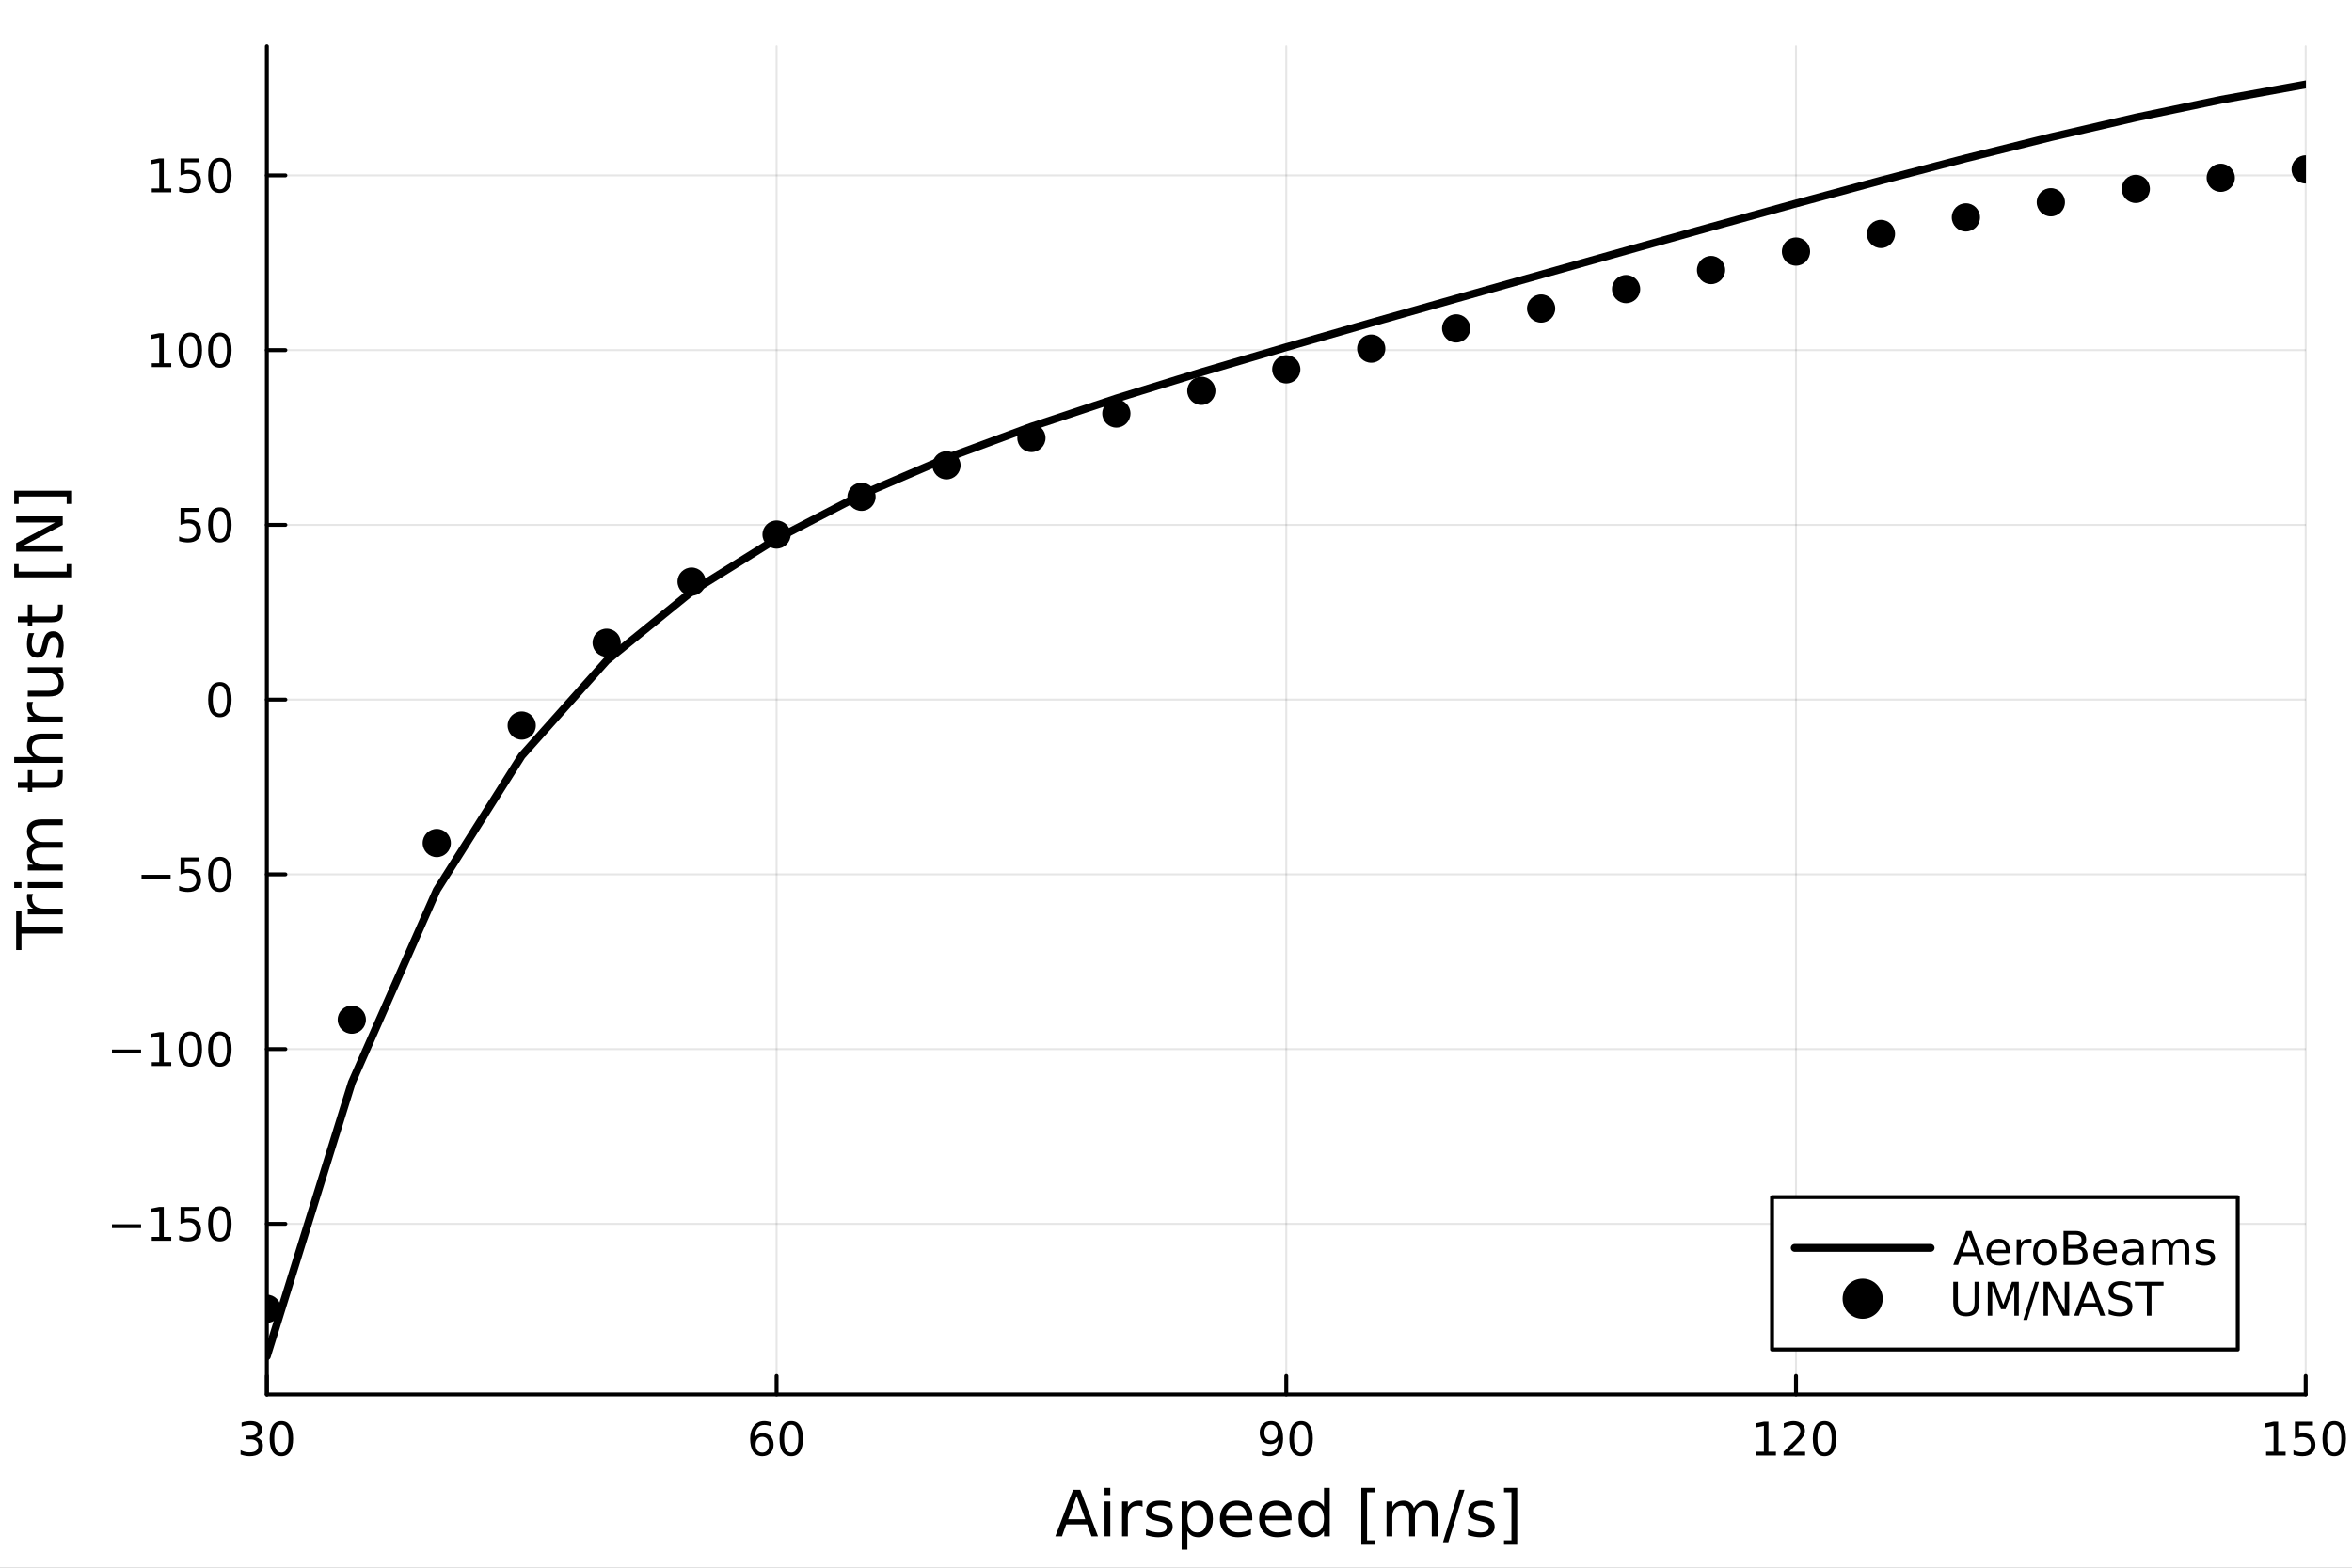 <?xml version="1.0" encoding="utf-8"?>
<svg xmlns="http://www.w3.org/2000/svg" xmlns:xlink="http://www.w3.org/1999/xlink" width="600" height="400" viewBox="0 0 2400 1600">
<rect x="0" y="0" width="2400" height="1600" fill="#808080" stroke="none"/>
<defs>
  <clipPath id="clip590">
    <rect x="0" y="0" width="2400" height="1600"/>
  </clipPath>
</defs>
<path clip-path="url(#clip590)" d="M0 1600 L2400 1600 L2400 0 L0 0  Z" fill="#ffffff" fill-rule="evenodd" fill-opacity="1"/>
<defs>
  <clipPath id="clip591">
    <rect x="480" y="0" width="1681" height="1600"/>
  </clipPath>
</defs>
<path clip-path="url(#clip590)" d="M272.297 1423.18 L2352.76 1423.18 L2352.76 47.244 L272.297 47.244  Z" fill="#ffffff" fill-rule="evenodd" fill-opacity="1"/>
<defs>
  <clipPath id="clip592">
    <rect x="272" y="47" width="2081" height="1377"/>
  </clipPath>
</defs>
<polyline clip-path="url(#clip592)" style="stroke:#000000; stroke-linecap:round; stroke-linejoin:round; stroke-width:2; stroke-opacity:0.1; fill:none" points="272.297,1423.18 272.297,47.244 "/>
<polyline clip-path="url(#clip592)" style="stroke:#000000; stroke-linecap:round; stroke-linejoin:round; stroke-width:2; stroke-opacity:0.1; fill:none" points="792.411,1423.18 792.411,47.244 "/>
<polyline clip-path="url(#clip592)" style="stroke:#000000; stroke-linecap:round; stroke-linejoin:round; stroke-width:2; stroke-opacity:0.1; fill:none" points="1312.53,1423.18 1312.53,47.244 "/>
<polyline clip-path="url(#clip592)" style="stroke:#000000; stroke-linecap:round; stroke-linejoin:round; stroke-width:2; stroke-opacity:0.1; fill:none" points="1832.64,1423.18 1832.64,47.244 "/>
<polyline clip-path="url(#clip592)" style="stroke:#000000; stroke-linecap:round; stroke-linejoin:round; stroke-width:2; stroke-opacity:0.1; fill:none" points="2352.76,1423.18 2352.76,47.244 "/>
<polyline clip-path="url(#clip592)" style="stroke:#000000; stroke-linecap:round; stroke-linejoin:round; stroke-width:2; stroke-opacity:0.1; fill:none" points="272.297,1249.08 2352.76,1249.08 "/>
<polyline clip-path="url(#clip592)" style="stroke:#000000; stroke-linecap:round; stroke-linejoin:round; stroke-width:2; stroke-opacity:0.1; fill:none" points="272.297,1070.73 2352.76,1070.73 "/>
<polyline clip-path="url(#clip592)" style="stroke:#000000; stroke-linecap:round; stroke-linejoin:round; stroke-width:2; stroke-opacity:0.1; fill:none" points="272.297,892.388 2352.76,892.388 "/>
<polyline clip-path="url(#clip592)" style="stroke:#000000; stroke-linecap:round; stroke-linejoin:round; stroke-width:2; stroke-opacity:0.1; fill:none" points="272.297,714.041 2352.76,714.041 "/>
<polyline clip-path="url(#clip592)" style="stroke:#000000; stroke-linecap:round; stroke-linejoin:round; stroke-width:2; stroke-opacity:0.1; fill:none" points="272.297,535.695 2352.76,535.695 "/>
<polyline clip-path="url(#clip592)" style="stroke:#000000; stroke-linecap:round; stroke-linejoin:round; stroke-width:2; stroke-opacity:0.1; fill:none" points="272.297,357.348 2352.76,357.348 "/>
<polyline clip-path="url(#clip592)" style="stroke:#000000; stroke-linecap:round; stroke-linejoin:round; stroke-width:2; stroke-opacity:0.1; fill:none" points="272.297,179.002 2352.76,179.002 "/>
<polyline clip-path="url(#clip590)" style="stroke:#000000; stroke-linecap:round; stroke-linejoin:round; stroke-width:4; stroke-opacity:1; fill:none" points="272.297,1423.18 2352.76,1423.18 "/>
<polyline clip-path="url(#clip590)" style="stroke:#000000; stroke-linecap:round; stroke-linejoin:round; stroke-width:4; stroke-opacity:1; fill:none" points="272.297,1423.18 272.297,1404.28 "/>
<polyline clip-path="url(#clip590)" style="stroke:#000000; stroke-linecap:round; stroke-linejoin:round; stroke-width:4; stroke-opacity:1; fill:none" points="792.411,1423.18 792.411,1404.28 "/>
<polyline clip-path="url(#clip590)" style="stroke:#000000; stroke-linecap:round; stroke-linejoin:round; stroke-width:4; stroke-opacity:1; fill:none" points="1312.53,1423.18 1312.53,1404.28 "/>
<polyline clip-path="url(#clip590)" style="stroke:#000000; stroke-linecap:round; stroke-linejoin:round; stroke-width:4; stroke-opacity:1; fill:none" points="1832.64,1423.18 1832.64,1404.28 "/>
<polyline clip-path="url(#clip590)" style="stroke:#000000; stroke-linecap:round; stroke-linejoin:round; stroke-width:4; stroke-opacity:1; fill:none" points="2352.76,1423.18 2352.76,1404.28 "/>
<path clip-path="url(#clip590)" d="M261.139 1466.95 Q264.496 1467.66 266.371 1469.93 Q268.269 1472.2 268.269 1475.53 Q268.269 1480.65 264.75 1483.45 Q261.232 1486.25 254.75 1486.25 Q252.574 1486.25 250.26 1485.81 Q247.968 1485.39 245.514 1484.54 L245.514 1480.02 Q247.459 1481.16 249.774 1481.74 Q252.088 1482.32 254.611 1482.32 Q259.01 1482.32 261.301 1480.58 Q263.616 1478.84 263.616 1475.53 Q263.616 1472.48 261.463 1470.77 Q259.334 1469.03 255.514 1469.03 L251.486 1469.03 L251.486 1465.19 L255.699 1465.19 Q259.148 1465.19 260.977 1463.82 Q262.806 1462.43 262.806 1459.84 Q262.806 1457.18 260.908 1455.77 Q259.033 1454.33 255.514 1454.33 Q253.593 1454.33 251.394 1454.75 Q249.195 1455.16 246.556 1456.04 L246.556 1451.88 Q249.218 1451.14 251.533 1450.77 Q253.871 1450.39 255.931 1450.39 Q261.255 1450.39 264.357 1452.83 Q267.459 1455.23 267.459 1459.35 Q267.459 1462.22 265.815 1464.21 Q264.172 1466.18 261.139 1466.95 Z" fill="#000000" fill-rule="nonzero" fill-opacity="1" /><path clip-path="url(#clip590)" d="M287.134 1454.1 Q283.523 1454.1 281.695 1457.66 Q279.889 1461.2 279.889 1468.33 Q279.889 1475.44 281.695 1479.01 Q283.523 1482.55 287.134 1482.55 Q290.769 1482.55 292.574 1479.01 Q294.403 1475.44 294.403 1468.33 Q294.403 1461.2 292.574 1457.66 Q290.769 1454.1 287.134 1454.1 M287.134 1450.39 Q292.945 1450.39 296 1455 Q299.079 1459.58 299.079 1468.33 Q299.079 1477.06 296 1481.67 Q292.945 1486.25 287.134 1486.25 Q281.324 1486.25 278.246 1481.67 Q275.19 1477.06 275.19 1468.33 Q275.19 1459.58 278.246 1455 Q281.324 1450.39 287.134 1450.39 Z" fill="#000000" fill-rule="nonzero" fill-opacity="1" /><path clip-path="url(#clip590)" d="M777.817 1466.44 Q774.668 1466.44 772.817 1468.59 Q770.988 1470.74 770.988 1474.49 Q770.988 1478.22 772.817 1480.39 Q774.668 1482.55 777.817 1482.55 Q780.965 1482.55 782.793 1480.39 Q784.645 1478.22 784.645 1474.49 Q784.645 1470.74 782.793 1468.59 Q780.965 1466.44 777.817 1466.44 M787.099 1451.78 L787.099 1456.04 Q785.34 1455.21 783.534 1454.77 Q781.752 1454.33 779.992 1454.33 Q775.363 1454.33 772.909 1457.45 Q770.479 1460.58 770.131 1466.9 Q771.497 1464.89 773.557 1463.82 Q775.617 1462.73 778.094 1462.73 Q783.303 1462.73 786.312 1465.9 Q789.344 1469.05 789.344 1474.49 Q789.344 1479.82 786.196 1483.03 Q783.048 1486.25 777.817 1486.25 Q771.821 1486.25 768.65 1481.67 Q765.479 1477.06 765.479 1468.33 Q765.479 1460.14 769.368 1455.28 Q773.256 1450.39 779.807 1450.39 Q781.567 1450.39 783.349 1450.74 Q785.154 1451.09 787.099 1451.78 Z" fill="#000000" fill-rule="nonzero" fill-opacity="1" /><path clip-path="url(#clip590)" d="M807.4 1454.1 Q803.789 1454.1 801.96 1457.66 Q800.154 1461.2 800.154 1468.33 Q800.154 1475.44 801.96 1479.01 Q803.789 1482.55 807.4 1482.55 Q811.034 1482.55 812.84 1479.01 Q814.668 1475.44 814.668 1468.33 Q814.668 1461.2 812.84 1457.66 Q811.034 1454.1 807.4 1454.1 M807.4 1450.39 Q813.21 1450.39 816.265 1455 Q819.344 1459.58 819.344 1468.33 Q819.344 1477.06 816.265 1481.67 Q813.21 1486.25 807.4 1486.25 Q801.59 1486.25 798.511 1481.67 Q795.455 1477.06 795.455 1468.33 Q795.455 1459.58 798.511 1455 Q801.59 1450.39 807.4 1450.39 Z" fill="#000000" fill-rule="nonzero" fill-opacity="1" /><path clip-path="url(#clip590)" d="M1287.65 1484.86 L1287.65 1480.6 Q1289.41 1481.44 1291.22 1481.88 Q1293.02 1482.32 1294.76 1482.32 Q1299.39 1482.32 1301.82 1479.21 Q1304.27 1476.09 1304.62 1469.75 Q1303.28 1471.74 1301.22 1472.8 Q1299.16 1473.87 1296.66 1473.87 Q1291.47 1473.87 1288.44 1470.74 Q1285.43 1467.59 1285.43 1462.15 Q1285.43 1456.83 1288.58 1453.61 Q1291.73 1450.39 1296.96 1450.39 Q1302.95 1450.39 1306.1 1455 Q1309.27 1459.58 1309.27 1468.33 Q1309.27 1476.51 1305.39 1481.39 Q1301.52 1486.25 1294.97 1486.25 Q1293.21 1486.25 1291.4 1485.9 Q1289.6 1485.56 1287.65 1484.86 M1296.96 1470.21 Q1300.11 1470.21 1301.94 1468.06 Q1303.79 1465.9 1303.79 1462.15 Q1303.79 1458.43 1301.94 1456.27 Q1300.11 1454.1 1296.96 1454.1 Q1293.81 1454.1 1291.96 1456.27 Q1290.13 1458.43 1290.13 1462.15 Q1290.13 1465.9 1291.96 1468.06 Q1293.81 1470.21 1296.96 1470.21 Z" fill="#000000" fill-rule="nonzero" fill-opacity="1" /><path clip-path="url(#clip590)" d="M1327.68 1454.1 Q1324.07 1454.1 1322.24 1457.66 Q1320.43 1461.2 1320.43 1468.33 Q1320.43 1475.44 1322.24 1479.01 Q1324.07 1482.55 1327.68 1482.55 Q1331.31 1482.55 1333.12 1479.01 Q1334.95 1475.44 1334.95 1468.33 Q1334.95 1461.2 1333.12 1457.66 Q1331.31 1454.1 1327.68 1454.1 M1327.68 1450.39 Q1333.49 1450.39 1336.54 1455 Q1339.62 1459.58 1339.62 1468.33 Q1339.62 1477.06 1336.54 1481.67 Q1333.49 1486.25 1327.68 1486.25 Q1321.87 1486.25 1318.79 1481.67 Q1315.73 1477.06 1315.73 1468.33 Q1315.73 1459.58 1318.79 1455 Q1321.87 1450.39 1327.68 1450.39 Z" fill="#000000" fill-rule="nonzero" fill-opacity="1" /><path clip-path="url(#clip590)" d="M1792.25 1481.64 L1799.89 1481.64 L1799.89 1455.28 L1791.58 1456.95 L1791.58 1452.69 L1799.84 1451.02 L1804.52 1451.02 L1804.52 1481.64 L1812.16 1481.64 L1812.16 1485.58 L1792.25 1485.58 L1792.25 1481.64 Z" fill="#000000" fill-rule="nonzero" fill-opacity="1" /><path clip-path="url(#clip590)" d="M1825.63 1481.64 L1841.95 1481.64 L1841.95 1485.58 L1820 1485.58 L1820 1481.64 Q1822.66 1478.89 1827.25 1474.26 Q1831.85 1469.61 1833.03 1468.27 Q1835.28 1465.74 1836.16 1464.01 Q1837.06 1462.25 1837.06 1460.56 Q1837.06 1457.8 1835.12 1456.07 Q1833.2 1454.33 1830.09 1454.33 Q1827.9 1454.33 1825.44 1455.09 Q1823.01 1455.86 1820.23 1457.41 L1820.23 1452.69 Q1823.06 1451.55 1825.51 1450.97 Q1827.97 1450.39 1830 1450.39 Q1835.37 1450.39 1838.57 1453.08 Q1841.76 1455.77 1841.76 1460.26 Q1841.76 1462.39 1840.95 1464.31 Q1840.16 1466.2 1838.06 1468.8 Q1837.48 1469.47 1834.38 1472.69 Q1831.28 1475.88 1825.63 1481.64 Z" fill="#000000" fill-rule="nonzero" fill-opacity="1" /><path clip-path="url(#clip590)" d="M1861.76 1454.1 Q1858.15 1454.1 1856.32 1457.66 Q1854.52 1461.2 1854.52 1468.33 Q1854.52 1475.44 1856.32 1479.01 Q1858.15 1482.55 1861.76 1482.55 Q1865.4 1482.55 1867.2 1479.01 Q1869.03 1475.44 1869.03 1468.33 Q1869.03 1461.2 1867.2 1457.66 Q1865.4 1454.1 1861.76 1454.1 M1861.76 1450.39 Q1867.57 1450.39 1870.63 1455 Q1873.71 1459.58 1873.71 1468.33 Q1873.71 1477.06 1870.63 1481.67 Q1867.57 1486.25 1861.76 1486.25 Q1855.95 1486.25 1852.87 1481.67 Q1849.82 1477.06 1849.82 1468.33 Q1849.82 1459.58 1852.87 1455 Q1855.95 1450.39 1861.76 1450.39 Z" fill="#000000" fill-rule="nonzero" fill-opacity="1" /><path clip-path="url(#clip590)" d="M2312.36 1481.64 L2320 1481.64 L2320 1455.28 L2311.69 1456.95 L2311.69 1452.69 L2319.96 1451.02 L2324.63 1451.02 L2324.63 1481.64 L2332.27 1481.64 L2332.27 1485.58 L2312.36 1485.58 L2312.36 1481.64 Z" fill="#000000" fill-rule="nonzero" fill-opacity="1" /><path clip-path="url(#clip590)" d="M2341.76 1451.02 L2360.12 1451.02 L2360.12 1454.96 L2346.04 1454.96 L2346.04 1463.43 Q2347.06 1463.08 2348.08 1462.92 Q2349.1 1462.73 2350.12 1462.73 Q2355.9 1462.73 2359.28 1465.9 Q2362.66 1469.08 2362.66 1474.49 Q2362.66 1480.07 2359.19 1483.17 Q2355.72 1486.25 2349.4 1486.25 Q2347.22 1486.25 2344.96 1485.88 Q2342.71 1485.51 2340.3 1484.77 L2340.3 1480.07 Q2342.39 1481.2 2344.61 1481.76 Q2346.83 1482.32 2349.31 1482.32 Q2353.31 1482.32 2355.65 1480.21 Q2357.99 1478.1 2357.99 1474.49 Q2357.99 1470.88 2355.65 1468.77 Q2353.31 1466.67 2349.31 1466.67 Q2347.43 1466.67 2345.56 1467.08 Q2343.71 1467.5 2341.76 1468.38 L2341.76 1451.02 Z" fill="#000000" fill-rule="nonzero" fill-opacity="1" /><path clip-path="url(#clip590)" d="M2381.88 1454.1 Q2378.27 1454.1 2376.44 1457.66 Q2374.63 1461.2 2374.63 1468.33 Q2374.63 1475.44 2376.44 1479.01 Q2378.27 1482.55 2381.88 1482.55 Q2385.51 1482.55 2387.32 1479.01 Q2389.14 1475.44 2389.14 1468.33 Q2389.14 1461.2 2387.32 1457.66 Q2385.51 1454.1 2381.88 1454.1 M2381.88 1450.39 Q2387.69 1450.39 2390.74 1455 Q2393.82 1459.58 2393.82 1468.33 Q2393.82 1477.06 2390.74 1481.67 Q2387.69 1486.25 2381.88 1486.25 Q2376.07 1486.25 2372.99 1481.67 Q2369.93 1477.06 2369.93 1468.33 Q2369.93 1459.58 2372.99 1455 Q2376.07 1450.39 2381.88 1450.39 Z" fill="#000000" fill-rule="nonzero" fill-opacity="1" /><path clip-path="url(#clip590)" d="M1098.64 1526.86 L1089.92 1550.51 L1107.39 1550.51 L1098.64 1526.86 M1095.01 1520.52 L1102.3 1520.52 L1120.41 1568.04 L1113.73 1568.04 L1109.4 1555.85 L1087.98 1555.85 L1083.65 1568.04 L1076.87 1568.04 L1095.01 1520.52 Z" fill="#000000" fill-rule="nonzero" fill-opacity="1" /><path clip-path="url(#clip590)" d="M1127.09 1532.4 L1132.95 1532.4 L1132.95 1568.04 L1127.09 1568.04 L1127.09 1532.4 M1127.09 1518.52 L1132.95 1518.52 L1132.95 1525.93 L1127.09 1525.93 L1127.09 1518.52 Z" fill="#000000" fill-rule="nonzero" fill-opacity="1" /><path clip-path="url(#clip590)" d="M1165.86 1537.87 Q1164.87 1537.3 1163.7 1537.04 Q1162.55 1536.76 1161.15 1536.76 Q1156.18 1536.76 1153.51 1540 Q1150.87 1543.22 1150.87 1549.27 L1150.87 1568.04 L1144.98 1568.04 L1144.98 1532.4 L1150.87 1532.4 L1150.87 1537.93 Q1152.72 1534.69 1155.68 1533.13 Q1158.64 1531.54 1162.87 1531.54 Q1163.47 1531.54 1164.21 1531.63 Q1164.94 1531.7 1165.83 1531.85 L1165.86 1537.87 Z" fill="#000000" fill-rule="nonzero" fill-opacity="1" /><path clip-path="url(#clip590)" d="M1194.73 1533.45 L1194.73 1538.98 Q1192.25 1537.71 1189.57 1537.07 Q1186.9 1536.44 1184.03 1536.44 Q1179.67 1536.44 1177.48 1537.77 Q1175.31 1539.11 1175.31 1541.79 Q1175.31 1543.82 1176.87 1545 Q1178.43 1546.15 1183.14 1547.2 L1185.15 1547.64 Q1191.39 1548.98 1194 1551.43 Q1196.64 1553.85 1196.64 1558.21 Q1196.64 1563.17 1192.69 1566.07 Q1188.78 1568.97 1181.9 1568.97 Q1179.04 1568.97 1175.92 1568.39 Q1172.83 1567.85 1169.39 1566.74 L1169.39 1560.69 Q1172.64 1562.38 1175.79 1563.24 Q1178.94 1564.07 1182.03 1564.07 Q1186.17 1564.07 1188.39 1562.66 Q1190.62 1561.23 1190.62 1558.65 Q1190.62 1556.27 1189 1554.99 Q1187.41 1553.72 1181.97 1552.54 L1179.93 1552.07 Q1174.49 1550.92 1172.07 1548.56 Q1169.65 1546.18 1169.65 1542.04 Q1169.65 1537.01 1173.21 1534.27 Q1176.78 1531.54 1183.33 1531.54 Q1186.58 1531.54 1189.45 1532.01 Q1192.31 1532.49 1194.73 1533.45 Z" fill="#000000" fill-rule="nonzero" fill-opacity="1" /><path clip-path="url(#clip590)" d="M1211.63 1562.7 L1211.63 1581.6 L1205.74 1581.6 L1205.74 1532.4 L1211.63 1532.4 L1211.63 1537.81 Q1213.48 1534.62 1216.28 1533.1 Q1219.11 1531.54 1223.02 1531.54 Q1229.52 1531.54 1233.56 1536.69 Q1237.63 1541.85 1237.63 1550.25 Q1237.63 1558.65 1233.56 1563.81 Q1229.52 1568.97 1223.02 1568.97 Q1219.11 1568.97 1216.28 1567.44 Q1213.48 1565.88 1211.63 1562.7 M1231.55 1550.25 Q1231.55 1543.79 1228.88 1540.13 Q1226.24 1536.44 1221.59 1536.44 Q1216.95 1536.44 1214.27 1540.13 Q1211.63 1543.79 1211.63 1550.25 Q1211.63 1556.71 1214.27 1560.4 Q1216.95 1564.07 1221.59 1564.07 Q1226.24 1564.07 1228.88 1560.4 Q1231.55 1556.71 1231.55 1550.25 Z" fill="#000000" fill-rule="nonzero" fill-opacity="1" /><path clip-path="url(#clip590)" d="M1277.83 1548.76 L1277.83 1551.62 L1250.91 1551.62 Q1251.29 1557.67 1254.53 1560.85 Q1257.81 1564 1263.64 1564 Q1267.01 1564 1270.16 1563.17 Q1273.35 1562.35 1276.46 1560.69 L1276.46 1566.23 Q1273.31 1567.57 1270 1568.27 Q1266.69 1568.97 1263.29 1568.97 Q1254.76 1568.97 1249.76 1564 Q1244.8 1559.04 1244.8 1550.57 Q1244.8 1541.82 1249.51 1536.69 Q1254.25 1531.54 1262.27 1531.54 Q1269.46 1531.54 1273.63 1536.18 Q1277.83 1540.8 1277.83 1548.76 M1271.98 1547.04 Q1271.91 1542.23 1269.27 1539.37 Q1266.66 1536.5 1262.33 1536.5 Q1257.43 1536.5 1254.47 1539.27 Q1251.54 1542.04 1251.1 1547.07 L1271.98 1547.04 Z" fill="#000000" fill-rule="nonzero" fill-opacity="1" /><path clip-path="url(#clip590)" d="M1317.94 1548.76 L1317.94 1551.62 L1291.01 1551.62 Q1291.39 1557.67 1294.64 1560.85 Q1297.92 1564 1303.74 1564 Q1307.12 1564 1310.27 1563.17 Q1313.45 1562.35 1316.57 1560.69 L1316.57 1566.23 Q1313.42 1567.57 1310.11 1568.27 Q1306.8 1568.97 1303.39 1568.97 Q1294.86 1568.97 1289.86 1564 Q1284.9 1559.04 1284.9 1550.57 Q1284.9 1541.82 1289.61 1536.69 Q1294.35 1531.54 1302.37 1531.54 Q1309.57 1531.54 1313.74 1536.18 Q1317.94 1540.8 1317.94 1548.76 M1312.08 1547.04 Q1312.02 1542.23 1309.38 1539.37 Q1306.77 1536.5 1302.44 1536.5 Q1297.53 1536.5 1294.57 1539.27 Q1291.65 1542.04 1291.2 1547.07 L1312.08 1547.04 Z" fill="#000000" fill-rule="nonzero" fill-opacity="1" /><path clip-path="url(#clip590)" d="M1351.01 1537.81 L1351.01 1518.52 L1356.86 1518.52 L1356.86 1568.04 L1351.01 1568.04 L1351.01 1562.7 Q1349.16 1565.88 1346.33 1567.44 Q1343.53 1568.97 1339.58 1568.97 Q1333.12 1568.97 1329.05 1563.81 Q1325 1558.65 1325 1550.25 Q1325 1541.85 1329.05 1536.69 Q1333.12 1531.54 1339.58 1531.54 Q1343.53 1531.54 1346.33 1533.1 Q1349.16 1534.62 1351.01 1537.81 M1331.05 1550.25 Q1331.05 1556.71 1333.69 1560.4 Q1336.37 1564.07 1341.01 1564.07 Q1345.66 1564.07 1348.33 1560.4 Q1351.01 1556.71 1351.01 1550.25 Q1351.01 1543.79 1348.33 1540.13 Q1345.66 1536.44 1341.01 1536.44 Q1336.37 1536.44 1333.69 1540.13 Q1331.05 1543.79 1331.05 1550.25 Z" fill="#000000" fill-rule="nonzero" fill-opacity="1" /><path clip-path="url(#clip590)" d="M1389.11 1518.52 L1402.6 1518.52 L1402.6 1523.07 L1394.96 1523.07 L1394.96 1572.09 L1402.6 1572.09 L1402.6 1576.64 L1389.11 1576.64 L1389.11 1518.52 Z" fill="#000000" fill-rule="nonzero" fill-opacity="1" /><path clip-path="url(#clip590)" d="M1442.83 1539.24 Q1445.03 1535.29 1448.08 1533.41 Q1451.14 1531.54 1455.28 1531.54 Q1460.85 1531.54 1463.87 1535.45 Q1466.89 1539.33 1466.89 1546.53 L1466.89 1568.04 L1461.01 1568.04 L1461.01 1546.72 Q1461.01 1541.59 1459.19 1539.11 Q1457.38 1536.63 1453.65 1536.63 Q1449.1 1536.63 1446.46 1539.65 Q1443.82 1542.68 1443.82 1547.9 L1443.82 1568.04 L1437.93 1568.04 L1437.93 1546.72 Q1437.93 1541.56 1436.12 1539.11 Q1434.3 1536.63 1430.51 1536.63 Q1426.03 1536.63 1423.39 1539.68 Q1420.74 1542.71 1420.74 1547.9 L1420.74 1568.04 L1414.85 1568.04 L1414.85 1532.4 L1420.74 1532.4 L1420.74 1537.93 Q1422.75 1534.66 1425.55 1533.1 Q1428.35 1531.54 1432.2 1531.54 Q1436.08 1531.54 1438.79 1533.51 Q1441.53 1535.48 1442.83 1539.24 Z" fill="#000000" fill-rule="nonzero" fill-opacity="1" /><path clip-path="url(#clip590)" d="M1488.98 1520.52 L1494.39 1520.52 L1477.84 1574.09 L1472.43 1574.09 L1488.98 1520.52 Z" fill="#000000" fill-rule="nonzero" fill-opacity="1" /><path clip-path="url(#clip590)" d="M1523.26 1533.45 L1523.26 1538.98 Q1520.78 1537.71 1518.11 1537.07 Q1515.43 1536.44 1512.57 1536.44 Q1508.21 1536.44 1506.01 1537.77 Q1503.85 1539.11 1503.85 1541.79 Q1503.85 1543.82 1505.41 1545 Q1506.97 1546.15 1511.68 1547.2 L1513.68 1547.64 Q1519.92 1548.98 1522.53 1551.43 Q1525.17 1553.85 1525.17 1558.21 Q1525.17 1563.17 1521.23 1566.07 Q1517.31 1568.97 1510.44 1568.97 Q1507.57 1568.97 1504.45 1568.39 Q1501.36 1567.85 1497.93 1566.74 L1497.93 1560.69 Q1501.17 1562.38 1504.32 1563.24 Q1507.48 1564.07 1510.56 1564.07 Q1514.7 1564.07 1516.93 1562.66 Q1519.16 1561.23 1519.16 1558.65 Q1519.16 1556.27 1517.53 1554.99 Q1515.94 1553.72 1510.5 1552.54 L1508.46 1552.07 Q1503.02 1550.92 1500.6 1548.56 Q1498.18 1546.18 1498.18 1542.04 Q1498.18 1537.01 1501.75 1534.27 Q1505.31 1531.54 1511.87 1531.54 Q1515.11 1531.54 1517.98 1532.01 Q1520.84 1532.49 1523.26 1533.45 Z" fill="#000000" fill-rule="nonzero" fill-opacity="1" /><path clip-path="url(#clip590)" d="M1548.18 1518.52 L1548.18 1576.64 L1534.69 1576.64 L1534.69 1572.09 L1542.3 1572.09 L1542.3 1523.07 L1534.69 1523.07 L1534.69 1518.52 L1548.18 1518.52 Z" fill="#000000" fill-rule="nonzero" fill-opacity="1" /><polyline clip-path="url(#clip590)" style="stroke:#000000; stroke-linecap:round; stroke-linejoin:round; stroke-width:4; stroke-opacity:1; fill:none" points="272.297,1423.18 272.297,47.244 "/>
<polyline clip-path="url(#clip590)" style="stroke:#000000; stroke-linecap:round; stroke-linejoin:round; stroke-width:4; stroke-opacity:1; fill:none" points="272.297,1249.08 291.194,1249.08 "/>
<polyline clip-path="url(#clip590)" style="stroke:#000000; stroke-linecap:round; stroke-linejoin:round; stroke-width:4; stroke-opacity:1; fill:none" points="272.297,1070.73 291.194,1070.73 "/>
<polyline clip-path="url(#clip590)" style="stroke:#000000; stroke-linecap:round; stroke-linejoin:round; stroke-width:4; stroke-opacity:1; fill:none" points="272.297,892.388 291.194,892.388 "/>
<polyline clip-path="url(#clip590)" style="stroke:#000000; stroke-linecap:round; stroke-linejoin:round; stroke-width:4; stroke-opacity:1; fill:none" points="272.297,714.041 291.194,714.041 "/>
<polyline clip-path="url(#clip590)" style="stroke:#000000; stroke-linecap:round; stroke-linejoin:round; stroke-width:4; stroke-opacity:1; fill:none" points="272.297,535.695 291.194,535.695 "/>
<polyline clip-path="url(#clip590)" style="stroke:#000000; stroke-linecap:round; stroke-linejoin:round; stroke-width:4; stroke-opacity:1; fill:none" points="272.297,357.348 291.194,357.348 "/>
<polyline clip-path="url(#clip590)" style="stroke:#000000; stroke-linecap:round; stroke-linejoin:round; stroke-width:4; stroke-opacity:1; fill:none" points="272.297,179.002 291.194,179.002 "/>
<path clip-path="url(#clip590)" d="M114.26 1249.53 L143.936 1249.53 L143.936 1253.47 L114.26 1253.47 L114.26 1249.53 Z" fill="#000000" fill-rule="nonzero" fill-opacity="1" /><path clip-path="url(#clip590)" d="M154.839 1262.43 L162.477 1262.43 L162.477 1236.06 L154.167 1237.73 L154.167 1233.47 L162.431 1231.8 L167.107 1231.8 L167.107 1262.43 L174.746 1262.43 L174.746 1266.36 L154.839 1266.36 L154.839 1262.43 Z" fill="#000000" fill-rule="nonzero" fill-opacity="1" /><path clip-path="url(#clip590)" d="M184.237 1231.8 L202.593 1231.8 L202.593 1235.74 L188.519 1235.74 L188.519 1244.21 Q189.538 1243.86 190.556 1243.7 Q191.575 1243.51 192.593 1243.51 Q198.38 1243.51 201.76 1246.69 Q205.139 1249.86 205.139 1255.27 Q205.139 1260.85 201.667 1263.95 Q198.195 1267.03 191.875 1267.03 Q189.7 1267.03 187.431 1266.66 Q185.186 1266.29 182.778 1265.55 L182.778 1260.85 Q184.862 1261.99 187.084 1262.54 Q189.306 1263.1 191.783 1263.1 Q195.787 1263.1 198.125 1260.99 Q200.463 1258.88 200.463 1255.27 Q200.463 1251.66 198.125 1249.56 Q195.787 1247.45 191.783 1247.45 Q189.908 1247.45 188.033 1247.87 Q186.181 1248.28 184.237 1249.16 L184.237 1231.8 Z" fill="#000000" fill-rule="nonzero" fill-opacity="1" /><path clip-path="url(#clip590)" d="M224.352 1234.88 Q220.741 1234.88 218.912 1238.44 Q217.107 1241.99 217.107 1249.12 Q217.107 1256.22 218.912 1259.79 Q220.741 1263.33 224.352 1263.33 Q227.986 1263.33 229.792 1259.79 Q231.621 1256.22 231.621 1249.12 Q231.621 1241.99 229.792 1238.44 Q227.986 1234.88 224.352 1234.88 M224.352 1231.18 Q230.162 1231.18 233.218 1235.78 Q236.297 1240.37 236.297 1249.12 Q236.297 1257.84 233.218 1262.45 Q230.162 1267.03 224.352 1267.03 Q218.542 1267.03 215.463 1262.45 Q212.408 1257.84 212.408 1249.12 Q212.408 1240.37 215.463 1235.78 Q218.542 1231.18 224.352 1231.18 Z" fill="#000000" fill-rule="nonzero" fill-opacity="1" /><path clip-path="url(#clip590)" d="M114.26 1071.19 L143.936 1071.19 L143.936 1075.12 L114.26 1075.12 L114.26 1071.19 Z" fill="#000000" fill-rule="nonzero" fill-opacity="1" /><path clip-path="url(#clip590)" d="M154.839 1084.08 L162.477 1084.08 L162.477 1057.71 L154.167 1059.38 L154.167 1055.12 L162.431 1053.45 L167.107 1053.45 L167.107 1084.08 L174.746 1084.08 L174.746 1088.01 L154.839 1088.01 L154.839 1084.08 Z" fill="#000000" fill-rule="nonzero" fill-opacity="1" /><path clip-path="url(#clip590)" d="M194.19 1056.53 Q190.579 1056.53 188.75 1060.1 Q186.945 1063.64 186.945 1070.77 Q186.945 1077.88 188.75 1081.44 Q190.579 1084.98 194.19 1084.98 Q197.825 1084.98 199.63 1081.44 Q201.459 1077.88 201.459 1070.77 Q201.459 1063.64 199.63 1060.1 Q197.825 1056.53 194.19 1056.53 M194.19 1052.83 Q200 1052.83 203.056 1057.44 Q206.135 1062.02 206.135 1070.77 Q206.135 1079.5 203.056 1084.1 Q200 1088.69 194.19 1088.69 Q188.38 1088.69 185.301 1084.1 Q182.246 1079.5 182.246 1070.77 Q182.246 1062.02 185.301 1057.44 Q188.38 1052.83 194.19 1052.83 Z" fill="#000000" fill-rule="nonzero" fill-opacity="1" /><path clip-path="url(#clip590)" d="M224.352 1056.53 Q220.741 1056.53 218.912 1060.1 Q217.107 1063.64 217.107 1070.77 Q217.107 1077.88 218.912 1081.44 Q220.741 1084.98 224.352 1084.98 Q227.986 1084.98 229.792 1081.44 Q231.621 1077.88 231.621 1070.77 Q231.621 1063.64 229.792 1060.1 Q227.986 1056.53 224.352 1056.53 M224.352 1052.83 Q230.162 1052.83 233.218 1057.44 Q236.297 1062.02 236.297 1070.77 Q236.297 1079.5 233.218 1084.1 Q230.162 1088.69 224.352 1088.69 Q218.542 1088.69 215.463 1084.1 Q212.408 1079.5 212.408 1070.77 Q212.408 1062.02 215.463 1057.44 Q218.542 1052.83 224.352 1052.83 Z" fill="#000000" fill-rule="nonzero" fill-opacity="1" /><path clip-path="url(#clip590)" d="M144.422 892.839 L174.098 892.839 L174.098 896.775 L144.422 896.775 L144.422 892.839 Z" fill="#000000" fill-rule="nonzero" fill-opacity="1" /><path clip-path="url(#clip590)" d="M184.237 875.108 L202.593 875.108 L202.593 879.043 L188.519 879.043 L188.519 887.515 Q189.538 887.168 190.556 887.006 Q191.575 886.821 192.593 886.821 Q198.38 886.821 201.76 889.992 Q205.139 893.163 205.139 898.58 Q205.139 904.159 201.667 907.261 Q198.195 910.339 191.875 910.339 Q189.7 910.339 187.431 909.969 Q185.186 909.599 182.778 908.858 L182.778 904.159 Q184.862 905.293 187.084 905.849 Q189.306 906.404 191.783 906.404 Q195.787 906.404 198.125 904.298 Q200.463 902.191 200.463 898.58 Q200.463 894.969 198.125 892.862 Q195.787 890.756 191.783 890.756 Q189.908 890.756 188.033 891.173 Q186.181 891.589 184.237 892.469 L184.237 875.108 Z" fill="#000000" fill-rule="nonzero" fill-opacity="1" /><path clip-path="url(#clip590)" d="M224.352 878.187 Q220.741 878.187 218.912 881.751 Q217.107 885.293 217.107 892.423 Q217.107 899.529 218.912 903.094 Q220.741 906.636 224.352 906.636 Q227.986 906.636 229.792 903.094 Q231.621 899.529 231.621 892.423 Q231.621 885.293 229.792 881.751 Q227.986 878.187 224.352 878.187 M224.352 874.483 Q230.162 874.483 233.218 879.089 Q236.297 883.673 236.297 892.423 Q236.297 901.149 233.218 905.756 Q230.162 910.339 224.352 910.339 Q218.542 910.339 215.463 905.756 Q212.408 901.149 212.408 892.423 Q212.408 883.673 215.463 879.089 Q218.542 874.483 224.352 874.483 Z" fill="#000000" fill-rule="nonzero" fill-opacity="1" /><path clip-path="url(#clip590)" d="M224.352 699.84 Q220.741 699.84 218.912 703.405 Q217.107 706.947 217.107 714.076 Q217.107 721.183 218.912 724.747 Q220.741 728.289 224.352 728.289 Q227.986 728.289 229.792 724.747 Q231.621 721.183 231.621 714.076 Q231.621 706.947 229.792 703.405 Q227.986 699.84 224.352 699.84 M224.352 696.136 Q230.162 696.136 233.218 700.743 Q236.297 705.326 236.297 714.076 Q236.297 722.803 233.218 727.409 Q230.162 731.993 224.352 731.993 Q218.542 731.993 215.463 727.409 Q212.408 722.803 212.408 714.076 Q212.408 705.326 215.463 700.743 Q218.542 696.136 224.352 696.136 Z" fill="#000000" fill-rule="nonzero" fill-opacity="1" /><path clip-path="url(#clip590)" d="M184.237 518.415 L202.593 518.415 L202.593 522.35 L188.519 522.35 L188.519 530.822 Q189.538 530.475 190.556 530.313 Q191.575 530.128 192.593 530.128 Q198.38 530.128 201.76 533.299 Q205.139 536.47 205.139 541.887 Q205.139 547.466 201.667 550.568 Q198.195 553.646 191.875 553.646 Q189.7 553.646 187.431 553.276 Q185.186 552.906 182.778 552.165 L182.778 547.466 Q184.862 548.6 187.084 549.156 Q189.306 549.711 191.783 549.711 Q195.787 549.711 198.125 547.605 Q200.463 545.498 200.463 541.887 Q200.463 538.276 198.125 536.17 Q195.787 534.063 191.783 534.063 Q189.908 534.063 188.033 534.48 Q186.181 534.896 184.237 535.776 L184.237 518.415 Z" fill="#000000" fill-rule="nonzero" fill-opacity="1" /><path clip-path="url(#clip590)" d="M224.352 521.494 Q220.741 521.494 218.912 525.058 Q217.107 528.6 217.107 535.73 Q217.107 542.836 218.912 546.401 Q220.741 549.943 224.352 549.943 Q227.986 549.943 229.792 546.401 Q231.621 542.836 231.621 535.73 Q231.621 528.6 229.792 525.058 Q227.986 521.494 224.352 521.494 M224.352 517.79 Q230.162 517.79 233.218 522.396 Q236.297 526.98 236.297 535.73 Q236.297 544.457 233.218 549.063 Q230.162 553.646 224.352 553.646 Q218.542 553.646 215.463 549.063 Q212.408 544.457 212.408 535.73 Q212.408 526.98 215.463 522.396 Q218.542 517.79 224.352 517.79 Z" fill="#000000" fill-rule="nonzero" fill-opacity="1" /><path clip-path="url(#clip590)" d="M154.839 370.693 L162.477 370.693 L162.477 344.328 L154.167 345.994 L154.167 341.735 L162.431 340.068 L167.107 340.068 L167.107 370.693 L174.746 370.693 L174.746 374.628 L154.839 374.628 L154.839 370.693 Z" fill="#000000" fill-rule="nonzero" fill-opacity="1" /><path clip-path="url(#clip590)" d="M194.19 343.147 Q190.579 343.147 188.75 346.712 Q186.945 350.254 186.945 357.383 Q186.945 364.49 188.75 368.054 Q190.579 371.596 194.19 371.596 Q197.825 371.596 199.63 368.054 Q201.459 364.49 201.459 357.383 Q201.459 350.254 199.63 346.712 Q197.825 343.147 194.19 343.147 M194.19 339.443 Q200 339.443 203.056 344.05 Q206.135 348.633 206.135 357.383 Q206.135 366.11 203.056 370.716 Q200 375.3 194.19 375.3 Q188.38 375.3 185.301 370.716 Q182.246 366.11 182.246 357.383 Q182.246 348.633 185.301 344.05 Q188.38 339.443 194.19 339.443 Z" fill="#000000" fill-rule="nonzero" fill-opacity="1" /><path clip-path="url(#clip590)" d="M224.352 343.147 Q220.741 343.147 218.912 346.712 Q217.107 350.254 217.107 357.383 Q217.107 364.49 218.912 368.054 Q220.741 371.596 224.352 371.596 Q227.986 371.596 229.792 368.054 Q231.621 364.49 231.621 357.383 Q231.621 350.254 229.792 346.712 Q227.986 343.147 224.352 343.147 M224.352 339.443 Q230.162 339.443 233.218 344.05 Q236.297 348.633 236.297 357.383 Q236.297 366.11 233.218 370.716 Q230.162 375.3 224.352 375.3 Q218.542 375.3 215.463 370.716 Q212.408 366.11 212.408 357.383 Q212.408 348.633 215.463 344.05 Q218.542 339.443 224.352 339.443 Z" fill="#000000" fill-rule="nonzero" fill-opacity="1" /><path clip-path="url(#clip590)" d="M154.839 192.347 L162.477 192.347 L162.477 165.981 L154.167 167.648 L154.167 163.389 L162.431 161.722 L167.107 161.722 L167.107 192.347 L174.746 192.347 L174.746 196.282 L154.839 196.282 L154.839 192.347 Z" fill="#000000" fill-rule="nonzero" fill-opacity="1" /><path clip-path="url(#clip590)" d="M184.237 161.722 L202.593 161.722 L202.593 165.657 L188.519 165.657 L188.519 174.129 Q189.538 173.782 190.556 173.62 Q191.575 173.435 192.593 173.435 Q198.38 173.435 201.76 176.606 Q205.139 179.777 205.139 185.194 Q205.139 190.773 201.667 193.875 Q198.195 196.953 191.875 196.953 Q189.7 196.953 187.431 196.583 Q185.186 196.213 182.778 195.472 L182.778 190.773 Q184.862 191.907 187.084 192.463 Q189.306 193.018 191.783 193.018 Q195.787 193.018 198.125 190.912 Q200.463 188.805 200.463 185.194 Q200.463 181.583 198.125 179.477 Q195.787 177.37 191.783 177.37 Q189.908 177.37 188.033 177.787 Q186.181 178.203 184.237 179.083 L184.237 161.722 Z" fill="#000000" fill-rule="nonzero" fill-opacity="1" /><path clip-path="url(#clip590)" d="M224.352 164.801 Q220.741 164.801 218.912 168.365 Q217.107 171.907 217.107 179.037 Q217.107 186.143 218.912 189.708 Q220.741 193.25 224.352 193.25 Q227.986 193.25 229.792 189.708 Q231.621 186.143 231.621 179.037 Q231.621 171.907 229.792 168.365 Q227.986 164.801 224.352 164.801 M224.352 161.097 Q230.162 161.097 233.218 165.703 Q236.297 170.287 236.297 179.037 Q236.297 187.764 233.218 192.37 Q230.162 196.953 224.352 196.953 Q218.542 196.953 215.463 192.37 Q212.408 187.764 212.408 179.037 Q212.408 170.287 215.463 165.703 Q218.542 161.097 224.352 161.097 Z" fill="#000000" fill-rule="nonzero" fill-opacity="1" /><path clip-path="url(#clip590)" d="M16.484 969.613 L16.484 929.414 L21.895 929.414 L21.895 946.283 L64.004 946.283 L64.004 952.744 L21.895 952.744 L21.895 969.613 L16.484 969.613 Z" fill="#000000" fill-rule="nonzero" fill-opacity="1" /><path clip-path="url(#clip590)" d="M33.831 912.385 Q33.258 913.372 33.003 914.55 Q32.717 915.696 32.717 917.096 Q32.717 922.061 35.963 924.735 Q39.178 927.377 45.225 927.377 L64.004 927.377 L64.004 933.265 L28.356 933.265 L28.356 927.377 L33.894 927.377 Q30.648 925.531 29.088 922.571 Q27.497 919.611 27.497 915.377 Q27.497 914.773 27.592 914.041 Q27.656 913.309 27.815 912.417 L33.831 912.385 Z" fill="#000000" fill-rule="nonzero" fill-opacity="1" /><path clip-path="url(#clip590)" d="M28.356 906.243 L28.356 900.386 L64.004 900.386 L64.004 906.243 L28.356 906.243 M14.479 906.243 L14.479 900.386 L21.895 900.386 L21.895 906.243 L14.479 906.243 Z" fill="#000000" fill-rule="nonzero" fill-opacity="1" /><path clip-path="url(#clip590)" d="M35.199 860.378 Q31.253 858.182 29.375 855.126 Q27.497 852.07 27.497 847.933 Q27.497 842.363 31.412 839.339 Q35.295 836.315 42.488 836.315 L64.004 836.315 L64.004 842.204 L42.679 842.204 Q37.555 842.204 35.072 844.018 Q32.589 845.832 32.589 849.556 Q32.589 854.107 35.613 856.749 Q38.637 859.391 43.857 859.391 L64.004 859.391 L64.004 865.279 L42.679 865.279 Q37.523 865.279 35.072 867.093 Q32.589 868.908 32.589 872.695 Q32.589 877.183 35.645 879.825 Q38.669 882.467 43.857 882.467 L64.004 882.467 L64.004 888.355 L28.356 888.355 L28.356 882.467 L33.894 882.467 Q30.616 880.461 29.056 877.661 Q27.497 874.86 27.497 871.008 Q27.497 867.125 29.47 864.42 Q31.444 861.683 35.199 860.378 Z" fill="#000000" fill-rule="nonzero" fill-opacity="1" /><path clip-path="url(#clip590)" d="M18.235 798.121 L28.356 798.121 L28.356 786.058 L32.908 786.058 L32.908 798.121 L52.259 798.121 Q56.62 798.121 57.861 796.943 Q59.103 795.734 59.103 792.074 L59.103 786.058 L64.004 786.058 L64.004 792.074 Q64.004 798.853 61.49 801.431 Q58.943 804.009 52.259 804.009 L32.908 804.009 L32.908 808.306 L28.356 808.306 L28.356 804.009 L18.235 804.009 L18.235 798.121 Z" fill="#000000" fill-rule="nonzero" fill-opacity="1" /><path clip-path="url(#clip590)" d="M42.488 748.723 L64.004 748.723 L64.004 754.58 L42.679 754.58 Q37.618 754.58 35.104 756.553 Q32.589 758.526 32.589 762.473 Q32.589 767.216 35.613 769.953 Q38.637 772.69 43.857 772.69 L64.004 772.69 L64.004 778.578 L14.479 778.578 L14.479 772.69 L33.894 772.69 Q30.68 770.589 29.088 767.757 Q27.497 764.892 27.497 761.168 Q27.497 755.025 31.316 751.874 Q35.104 748.723 42.488 748.723 Z" fill="#000000" fill-rule="nonzero" fill-opacity="1" /><path clip-path="url(#clip590)" d="M33.831 716.385 Q33.258 717.372 33.003 718.55 Q32.717 719.696 32.717 721.096 Q32.717 726.061 35.963 728.735 Q39.178 731.377 45.225 731.377 L64.004 731.377 L64.004 737.265 L28.356 737.265 L28.356 731.377 L33.894 731.377 Q30.648 729.531 29.088 726.571 Q27.497 723.61 27.497 719.377 Q27.497 718.773 27.592 718.04 Q27.656 717.308 27.815 716.417 L33.831 716.385 Z" fill="#000000" fill-rule="nonzero" fill-opacity="1" /><path clip-path="url(#clip590)" d="M49.936 710.847 L28.356 710.847 L28.356 704.991 L49.713 704.991 Q54.774 704.991 57.32 703.017 Q59.835 701.044 59.835 697.097 Q59.835 692.355 56.811 689.618 Q53.787 686.849 48.567 686.849 L28.356 686.849 L28.356 680.992 L64.004 680.992 L64.004 686.849 L58.53 686.849 Q61.776 688.981 63.368 691.814 Q64.927 694.615 64.927 698.339 Q64.927 704.482 61.108 707.664 Q57.288 710.847 49.936 710.847 M27.497 696.111 L27.497 696.111 Z" fill="#000000" fill-rule="nonzero" fill-opacity="1" /><path clip-path="url(#clip590)" d="M29.407 646.203 L34.945 646.203 Q33.672 648.686 33.035 651.36 Q32.398 654.033 32.398 656.898 Q32.398 661.258 33.735 663.455 Q35.072 665.619 37.746 665.619 Q39.783 665.619 40.96 664.059 Q42.106 662.5 43.157 657.789 L43.602 655.784 Q44.939 649.545 47.39 646.936 Q49.809 644.294 54.169 644.294 Q59.134 644.294 62.031 648.241 Q64.927 652.155 64.927 659.03 Q64.927 661.895 64.354 665.014 Q63.813 668.102 62.699 671.539 L56.652 671.539 Q58.339 668.292 59.198 665.141 Q60.026 661.99 60.026 658.903 Q60.026 654.765 58.625 652.537 Q57.193 650.309 54.615 650.309 Q52.228 650.309 50.955 651.933 Q49.681 653.524 48.504 658.967 L48.026 661.004 Q46.88 666.446 44.525 668.865 Q42.138 671.284 38 671.284 Q32.971 671.284 30.234 667.72 Q27.497 664.155 27.497 657.598 Q27.497 654.352 27.974 651.487 Q28.452 648.622 29.407 646.203 Z" fill="#000000" fill-rule="nonzero" fill-opacity="1" /><path clip-path="url(#clip590)" d="M18.235 629.175 L28.356 629.175 L28.356 617.112 L32.908 617.112 L32.908 629.175 L52.259 629.175 Q56.62 629.175 57.861 627.998 Q59.103 626.788 59.103 623.128 L59.103 617.112 L64.004 617.112 L64.004 623.128 Q64.004 629.907 61.49 632.485 Q58.943 635.063 52.259 635.063 L32.908 635.063 L32.908 639.36 L28.356 639.36 L28.356 635.063 L18.235 635.063 L18.235 629.175 Z" fill="#000000" fill-rule="nonzero" fill-opacity="1" /><path clip-path="url(#clip590)" d="M14.479 589.23 L14.479 575.735 L19.03 575.735 L19.03 583.374 L68.046 583.374 L68.046 575.735 L72.598 575.735 L72.598 589.23 L14.479 589.23 Z" fill="#000000" fill-rule="nonzero" fill-opacity="1" /><path clip-path="url(#clip590)" d="M16.484 563.004 L16.484 554.346 L56.238 533.276 L16.484 533.276 L16.484 527.037 L64.004 527.037 L64.004 535.695 L24.25 556.765 L64.004 556.765 L64.004 563.004 L16.484 563.004 Z" fill="#000000" fill-rule="nonzero" fill-opacity="1" /><path clip-path="url(#clip590)" d="M14.479 500.811 L72.598 500.811 L72.598 514.306 L68.046 514.306 L68.046 506.699 L19.03 506.699 L19.03 514.306 L14.479 514.306 L14.479 500.811 Z" fill="#000000" fill-rule="nonzero" fill-opacity="1" /><polyline clip-path="url(#clip592)" style="stroke:#000000; stroke-linecap:round; stroke-linejoin:round; stroke-width:8; stroke-opacity:1; fill:none" points="272.297,1384.24 358.982,1104.91 445.668,908.508 532.354,771.407 619.04,674.311 705.726,603.882 792.411,549.849 879.097,504.821 965.783,467.587 1052.47,435.478 1139.15,406.667 1225.84,379.899 1312.53,354.329 1399.21,329.403 1485.9,304.784 1572.58,280.301 1659.27,255.912 1745.96,231.667 1832.64,207.712 1919.33,184.258 2006.01,161.583 2092.7,140.021 2179.38,119.962 2266.07,101.854 2352.76,86.186 "/>
<circle clip-path="url(#clip592)" cx="272.297" cy="1335.72" r="14.4" fill="#000000" fill-rule="evenodd" fill-opacity="1" stroke="none"/>
<circle clip-path="url(#clip592)" cx="358.982" cy="1040.68" r="14.4" fill="#000000" fill-rule="evenodd" fill-opacity="1" stroke="none"/>
<circle clip-path="url(#clip592)" cx="445.668" cy="860.393" r="14.4" fill="#000000" fill-rule="evenodd" fill-opacity="1" stroke="none"/>
<circle clip-path="url(#clip592)" cx="532.354" cy="740.525" r="14.4" fill="#000000" fill-rule="evenodd" fill-opacity="1" stroke="none"/>
<circle clip-path="url(#clip592)" cx="619.04" cy="656.036" r="14.4" fill="#000000" fill-rule="evenodd" fill-opacity="1" stroke="none"/>
<circle clip-path="url(#clip592)" cx="705.726" cy="593.636" r="14.4" fill="#000000" fill-rule="evenodd" fill-opacity="1" stroke="none"/>
<circle clip-path="url(#clip592)" cx="792.411" cy="545.579" r="14.4" fill="#000000" fill-rule="evenodd" fill-opacity="1" stroke="none"/>
<circle clip-path="url(#clip592)" cx="879.097" cy="507.042" r="14.4" fill="#000000" fill-rule="evenodd" fill-opacity="1" stroke="none"/>
<circle clip-path="url(#clip592)" cx="965.783" cy="474.893" r="14.4" fill="#000000" fill-rule="evenodd" fill-opacity="1" stroke="none"/>
<circle clip-path="url(#clip592)" cx="1052.47" cy="447.032" r="14.4" fill="#000000" fill-rule="evenodd" fill-opacity="1" stroke="none"/>
<circle clip-path="url(#clip592)" cx="1139.15" cy="422.024" r="14.4" fill="#000000" fill-rule="evenodd" fill-opacity="1" stroke="none"/>
<circle clip-path="url(#clip592)" cx="1225.84" cy="398.889" r="14.4" fill="#000000" fill-rule="evenodd" fill-opacity="1" stroke="none"/>
<circle clip-path="url(#clip592)" cx="1312.53" cy="376.959" r="14.4" fill="#000000" fill-rule="evenodd" fill-opacity="1" stroke="none"/>
<circle clip-path="url(#clip592)" cx="1399.21" cy="355.815" r="14.4" fill="#000000" fill-rule="evenodd" fill-opacity="1" stroke="none"/>
<circle clip-path="url(#clip592)" cx="1485.9" cy="335.162" r="14.4" fill="#000000" fill-rule="evenodd" fill-opacity="1" stroke="none"/>
<circle clip-path="url(#clip592)" cx="1572.58" cy="314.902" r="14.4" fill="#000000" fill-rule="evenodd" fill-opacity="1" stroke="none"/>
<circle clip-path="url(#clip592)" cx="1659.27" cy="295.034" r="14.4" fill="#000000" fill-rule="evenodd" fill-opacity="1" stroke="none"/>
<circle clip-path="url(#clip592)" cx="1745.96" cy="275.594" r="14.4" fill="#000000" fill-rule="evenodd" fill-opacity="1" stroke="none"/>
<circle clip-path="url(#clip592)" cx="1832.64" cy="256.761" r="14.4" fill="#000000" fill-rule="evenodd" fill-opacity="1" stroke="none"/>
<circle clip-path="url(#clip592)" cx="1919.33" cy="238.784" r="14.4" fill="#000000" fill-rule="evenodd" fill-opacity="1" stroke="none"/>
<circle clip-path="url(#clip592)" cx="2006.01" cy="221.876" r="14.4" fill="#000000" fill-rule="evenodd" fill-opacity="1" stroke="none"/>
<circle clip-path="url(#clip592)" cx="2092.7" cy="206.432" r="14.4" fill="#000000" fill-rule="evenodd" fill-opacity="1" stroke="none"/>
<circle clip-path="url(#clip592)" cx="2179.38" cy="192.806" r="14.4" fill="#000000" fill-rule="evenodd" fill-opacity="1" stroke="none"/>
<circle clip-path="url(#clip592)" cx="2266.07" cy="181.463" r="14.4" fill="#000000" fill-rule="evenodd" fill-opacity="1" stroke="none"/>
<circle clip-path="url(#clip592)" cx="2352.76" cy="172.903" r="14.4" fill="#000000" fill-rule="evenodd" fill-opacity="1" stroke="none"/>
<path clip-path="url(#clip590)" d="M1808.21 1377.32 L2283.41 1377.32 L2283.41 1221.8 L1808.21 1221.8  Z" fill="#ffffff" fill-rule="evenodd" fill-opacity="1"/>
<polyline clip-path="url(#clip590)" style="stroke:#000000; stroke-linecap:round; stroke-linejoin:round; stroke-width:4; stroke-opacity:1; fill:none" points="1808.21,1377.32 2283.41,1377.32 2283.41,1221.8 1808.21,1221.8 1808.21,1377.32 "/>
<polyline clip-path="url(#clip590)" style="stroke:#000000; stroke-linecap:round; stroke-linejoin:round; stroke-width:8; stroke-opacity:1; fill:none" points="1831.33,1273.64 1970.02,1273.64 "/>
<path clip-path="url(#clip590)" d="M2008.97 1260.96 L2002.63 1278.16 L2015.34 1278.16 L2008.97 1260.96 M2006.33 1256.36 L2011.63 1256.36 L2024.81 1290.92 L2019.95 1290.92 L2016.8 1282.05 L2001.22 1282.05 L1998.07 1290.92 L1993.14 1290.92 L2006.33 1256.36 Z" fill="#000000" fill-rule="nonzero" fill-opacity="1" /><path clip-path="url(#clip590)" d="M2051.01 1276.89 L2051.01 1278.97 L2031.43 1278.97 Q2031.7 1283.37 2034.07 1285.68 Q2036.45 1287.98 2040.69 1287.98 Q2043.14 1287.98 2045.43 1287.37 Q2047.75 1286.77 2050.01 1285.57 L2050.01 1289.6 Q2047.72 1290.57 2045.32 1291.08 Q2042.91 1291.59 2040.43 1291.59 Q2034.23 1291.59 2030.59 1287.98 Q2026.98 1284.36 2026.98 1278.21 Q2026.98 1271.84 2030.41 1268.11 Q2033.86 1264.36 2039.69 1264.36 Q2044.92 1264.36 2047.95 1267.74 Q2051.01 1271.1 2051.01 1276.89 M2046.75 1275.64 Q2046.7 1272.14 2044.78 1270.06 Q2042.88 1267.98 2039.74 1267.98 Q2036.17 1267.98 2034.02 1269.99 Q2031.89 1272 2031.57 1275.66 L2046.75 1275.64 Z" fill="#000000" fill-rule="nonzero" fill-opacity="1" /><path clip-path="url(#clip590)" d="M2073.02 1268.97 Q2072.31 1268.55 2071.45 1268.37 Q2070.62 1268.16 2069.6 1268.16 Q2065.99 1268.16 2064.04 1270.52 Q2062.12 1272.86 2062.12 1277.26 L2062.12 1290.92 L2057.84 1290.92 L2057.84 1264.99 L2062.12 1264.99 L2062.12 1269.02 Q2063.46 1266.66 2065.62 1265.52 Q2067.77 1264.36 2070.85 1264.36 Q2071.29 1264.36 2071.82 1264.43 Q2072.35 1264.48 2073 1264.6 L2073.02 1268.97 Z" fill="#000000" fill-rule="nonzero" fill-opacity="1" /><path clip-path="url(#clip590)" d="M2086.5 1267.98 Q2083.07 1267.98 2081.08 1270.66 Q2079.09 1273.32 2079.09 1277.98 Q2079.09 1282.63 2081.06 1285.31 Q2083.05 1287.98 2086.5 1287.98 Q2089.9 1287.98 2091.89 1285.29 Q2093.88 1282.61 2093.88 1277.98 Q2093.88 1273.37 2091.89 1270.68 Q2089.9 1267.98 2086.5 1267.98 M2086.5 1264.36 Q2092.05 1264.36 2095.22 1267.98 Q2098.39 1271.59 2098.39 1277.98 Q2098.39 1284.34 2095.22 1287.98 Q2092.05 1291.59 2086.5 1291.59 Q2080.92 1291.59 2077.75 1287.98 Q2074.6 1284.34 2074.6 1277.98 Q2074.6 1271.59 2077.75 1267.98 Q2080.92 1264.36 2086.5 1264.36 Z" fill="#000000" fill-rule="nonzero" fill-opacity="1" /><path clip-path="url(#clip590)" d="M2110.31 1274.41 L2110.31 1287.07 L2117.81 1287.07 Q2121.59 1287.07 2123.39 1285.52 Q2125.22 1283.95 2125.22 1280.73 Q2125.22 1277.49 2123.39 1275.96 Q2121.59 1274.41 2117.81 1274.41 L2110.31 1274.41 M2110.31 1260.2 L2110.31 1270.61 L2117.24 1270.61 Q2120.66 1270.61 2122.33 1269.34 Q2124.02 1268.05 2124.02 1265.41 Q2124.02 1262.79 2122.33 1261.49 Q2120.66 1260.2 2117.24 1260.2 L2110.31 1260.2 M2105.64 1256.36 L2117.58 1256.36 Q2122.93 1256.36 2125.82 1258.58 Q2128.72 1260.8 2128.72 1264.9 Q2128.72 1268.07 2127.24 1269.94 Q2125.75 1271.82 2122.88 1272.28 Q2126.33 1273.02 2128.23 1275.38 Q2130.15 1277.72 2130.15 1281.24 Q2130.15 1285.87 2127 1288.39 Q2123.86 1290.92 2118.05 1290.92 L2105.64 1290.92 L2105.64 1256.36 Z" fill="#000000" fill-rule="nonzero" fill-opacity="1" /><path clip-path="url(#clip590)" d="M2160.15 1276.89 L2160.15 1278.97 L2140.57 1278.97 Q2140.85 1283.37 2143.21 1285.68 Q2145.59 1287.98 2149.83 1287.98 Q2152.28 1287.98 2154.57 1287.37 Q2156.89 1286.77 2159.16 1285.57 L2159.16 1289.6 Q2156.87 1290.57 2154.46 1291.08 Q2152.05 1291.59 2149.57 1291.59 Q2143.37 1291.59 2139.74 1287.98 Q2136.13 1284.36 2136.13 1278.21 Q2136.13 1271.84 2139.55 1268.11 Q2143 1264.36 2148.83 1264.36 Q2154.06 1264.36 2157.1 1267.74 Q2160.15 1271.1 2160.15 1276.89 M2155.89 1275.64 Q2155.85 1272.14 2153.93 1270.06 Q2152.03 1267.98 2148.88 1267.98 Q2145.31 1267.98 2143.16 1269.99 Q2141.03 1272 2140.71 1275.66 L2155.89 1275.64 Z" fill="#000000" fill-rule="nonzero" fill-opacity="1" /><path clip-path="url(#clip590)" d="M2178.93 1277.88 Q2173.76 1277.88 2171.77 1279.06 Q2169.78 1280.24 2169.78 1283.09 Q2169.78 1285.36 2171.26 1286.7 Q2172.77 1288.02 2175.34 1288.02 Q2178.88 1288.02 2181.01 1285.52 Q2183.16 1283 2183.16 1278.83 L2183.16 1277.88 L2178.93 1277.88 M2187.42 1276.12 L2187.42 1290.92 L2183.16 1290.92 L2183.16 1286.98 Q2181.7 1289.34 2179.53 1290.48 Q2177.35 1291.59 2174.2 1291.59 Q2170.22 1291.59 2167.86 1289.36 Q2165.52 1287.12 2165.52 1283.37 Q2165.52 1278.99 2168.44 1276.77 Q2171.38 1274.55 2177.19 1274.55 L2183.16 1274.55 L2183.16 1274.13 Q2183.16 1271.19 2181.22 1269.6 Q2179.3 1267.98 2175.8 1267.98 Q2173.58 1267.98 2171.47 1268.51 Q2169.37 1269.04 2167.42 1270.11 L2167.42 1266.17 Q2169.76 1265.27 2171.96 1264.83 Q2174.16 1264.36 2176.24 1264.36 Q2181.87 1264.36 2184.64 1267.28 Q2187.42 1270.2 2187.42 1276.12 Z" fill="#000000" fill-rule="nonzero" fill-opacity="1" /><path clip-path="url(#clip590)" d="M2216.38 1269.97 Q2217.98 1267.1 2220.2 1265.73 Q2222.42 1264.36 2225.43 1264.36 Q2229.48 1264.36 2231.68 1267.21 Q2233.88 1270.04 2233.88 1275.27 L2233.88 1290.92 L2229.6 1290.92 L2229.6 1275.41 Q2229.6 1271.68 2228.28 1269.87 Q2226.96 1268.07 2224.25 1268.07 Q2220.94 1268.07 2219.02 1270.27 Q2217.1 1272.47 2217.1 1276.26 L2217.1 1290.92 L2212.81 1290.92 L2212.81 1275.41 Q2212.81 1271.66 2211.5 1269.87 Q2210.18 1268.07 2207.42 1268.07 Q2204.16 1268.07 2202.24 1270.29 Q2200.31 1272.49 2200.31 1276.26 L2200.31 1290.92 L2196.03 1290.92 L2196.03 1264.99 L2200.31 1264.99 L2200.31 1269.02 Q2201.77 1266.63 2203.81 1265.5 Q2205.85 1264.36 2208.65 1264.36 Q2211.47 1264.36 2213.44 1265.8 Q2215.43 1267.23 2216.38 1269.97 Z" fill="#000000" fill-rule="nonzero" fill-opacity="1" /><path clip-path="url(#clip590)" d="M2258.9 1265.75 L2258.9 1269.78 Q2257.1 1268.86 2255.15 1268.39 Q2253.21 1267.93 2251.12 1267.93 Q2247.95 1267.93 2246.36 1268.9 Q2244.78 1269.87 2244.78 1271.82 Q2244.78 1273.3 2245.92 1274.16 Q2247.05 1274.99 2250.48 1275.75 L2251.93 1276.08 Q2256.47 1277.05 2258.37 1278.83 Q2260.29 1280.59 2260.29 1283.76 Q2260.29 1287.37 2257.42 1289.48 Q2254.57 1291.59 2249.57 1291.59 Q2247.49 1291.59 2245.22 1291.17 Q2242.98 1290.78 2240.48 1289.97 L2240.48 1285.57 Q2242.84 1286.79 2245.13 1287.42 Q2247.42 1288.02 2249.67 1288.02 Q2252.68 1288.02 2254.3 1287 Q2255.92 1285.96 2255.92 1284.09 Q2255.92 1282.35 2254.74 1281.42 Q2253.58 1280.5 2249.62 1279.64 L2248.14 1279.3 Q2244.18 1278.46 2242.42 1276.75 Q2240.66 1275.01 2240.66 1272 Q2240.66 1268.35 2243.25 1266.36 Q2245.85 1264.36 2250.62 1264.36 Q2252.98 1264.36 2255.06 1264.71 Q2257.14 1265.06 2258.9 1265.75 Z" fill="#000000" fill-rule="nonzero" fill-opacity="1" /><circle clip-path="url(#clip590)" cx="1900.67" cy="1325.48" r="20.48" fill="#000000" fill-rule="evenodd" fill-opacity="1" stroke="none"/>
<path clip-path="url(#clip590)" d="M1993.14 1308.2 L1997.84 1308.2 L1997.84 1329.19 Q1997.84 1334.75 1999.85 1337.2 Q2001.87 1339.63 2006.38 1339.63 Q2010.87 1339.63 2012.88 1337.2 Q2014.9 1334.75 2014.9 1329.19 L2014.9 1308.2 L2019.6 1308.2 L2019.6 1329.77 Q2019.6 1336.53 2016.24 1339.98 Q2012.91 1343.43 2006.38 1343.43 Q1999.83 1343.43 1996.47 1339.98 Q1993.14 1336.53 1993.14 1329.77 L1993.14 1308.2 Z" fill="#000000" fill-rule="nonzero" fill-opacity="1" /><path clip-path="url(#clip590)" d="M2028.37 1308.2 L2035.34 1308.2 L2044.16 1331.71 L2053.02 1308.2 L2059.99 1308.2 L2059.99 1342.76 L2055.43 1342.76 L2055.43 1312.41 L2046.52 1336.11 L2041.82 1336.11 L2032.91 1312.41 L2032.91 1342.76 L2028.37 1342.76 L2028.37 1308.2 Z" fill="#000000" fill-rule="nonzero" fill-opacity="1" /><path clip-path="url(#clip590)" d="M2076.66 1308.2 L2080.59 1308.2 L2068.56 1347.15 L2064.62 1347.15 L2076.66 1308.2 Z" fill="#000000" fill-rule="nonzero" fill-opacity="1" /><path clip-path="url(#clip590)" d="M2085.25 1308.2 L2091.54 1308.2 L2106.87 1337.11 L2106.87 1308.2 L2111.4 1308.2 L2111.4 1342.76 L2105.11 1342.76 L2089.78 1313.84 L2089.78 1342.76 L2085.25 1342.76 L2085.25 1308.2 Z" fill="#000000" fill-rule="nonzero" fill-opacity="1" /><path clip-path="url(#clip590)" d="M2132.26 1312.8 L2125.92 1330 L2138.63 1330 L2132.26 1312.8 M2129.62 1308.2 L2134.92 1308.2 L2148.09 1342.76 L2143.23 1342.76 L2140.08 1333.89 L2124.5 1333.89 L2121.36 1342.76 L2116.43 1342.76 L2129.62 1308.2 Z" fill="#000000" fill-rule="nonzero" fill-opacity="1" /><path clip-path="url(#clip590)" d="M2173.86 1309.33 L2173.86 1313.89 Q2171.19 1312.62 2168.83 1311.99 Q2166.47 1311.37 2164.27 1311.37 Q2160.45 1311.37 2158.37 1312.85 Q2156.31 1314.33 2156.31 1317.06 Q2156.31 1319.35 2157.68 1320.53 Q2159.06 1321.69 2162.91 1322.41 L2165.73 1322.99 Q2170.96 1323.98 2173.44 1326.51 Q2175.94 1329.01 2175.94 1333.22 Q2175.94 1338.24 2172.56 1340.83 Q2169.2 1343.43 2162.7 1343.43 Q2160.25 1343.43 2157.47 1342.87 Q2154.71 1342.32 2151.75 1341.23 L2151.75 1336.41 Q2154.6 1338.01 2157.33 1338.82 Q2160.06 1339.63 2162.7 1339.63 Q2166.7 1339.63 2168.88 1338.06 Q2171.06 1336.48 2171.06 1333.57 Q2171.06 1331.02 2169.48 1329.58 Q2167.93 1328.15 2164.37 1327.43 L2161.52 1326.88 Q2156.29 1325.83 2153.95 1323.61 Q2151.61 1321.39 2151.61 1317.43 Q2151.61 1312.85 2154.83 1310.21 Q2158.07 1307.57 2163.74 1307.57 Q2166.17 1307.57 2168.69 1308.01 Q2171.22 1308.45 2173.86 1309.33 Z" fill="#000000" fill-rule="nonzero" fill-opacity="1" /><path clip-path="url(#clip590)" d="M2178.44 1308.2 L2207.68 1308.2 L2207.68 1312.13 L2195.41 1312.13 L2195.41 1342.76 L2190.71 1342.76 L2190.71 1312.13 L2178.44 1312.13 L2178.44 1308.2 Z" fill="#000000" fill-rule="nonzero" fill-opacity="1" /></svg>
